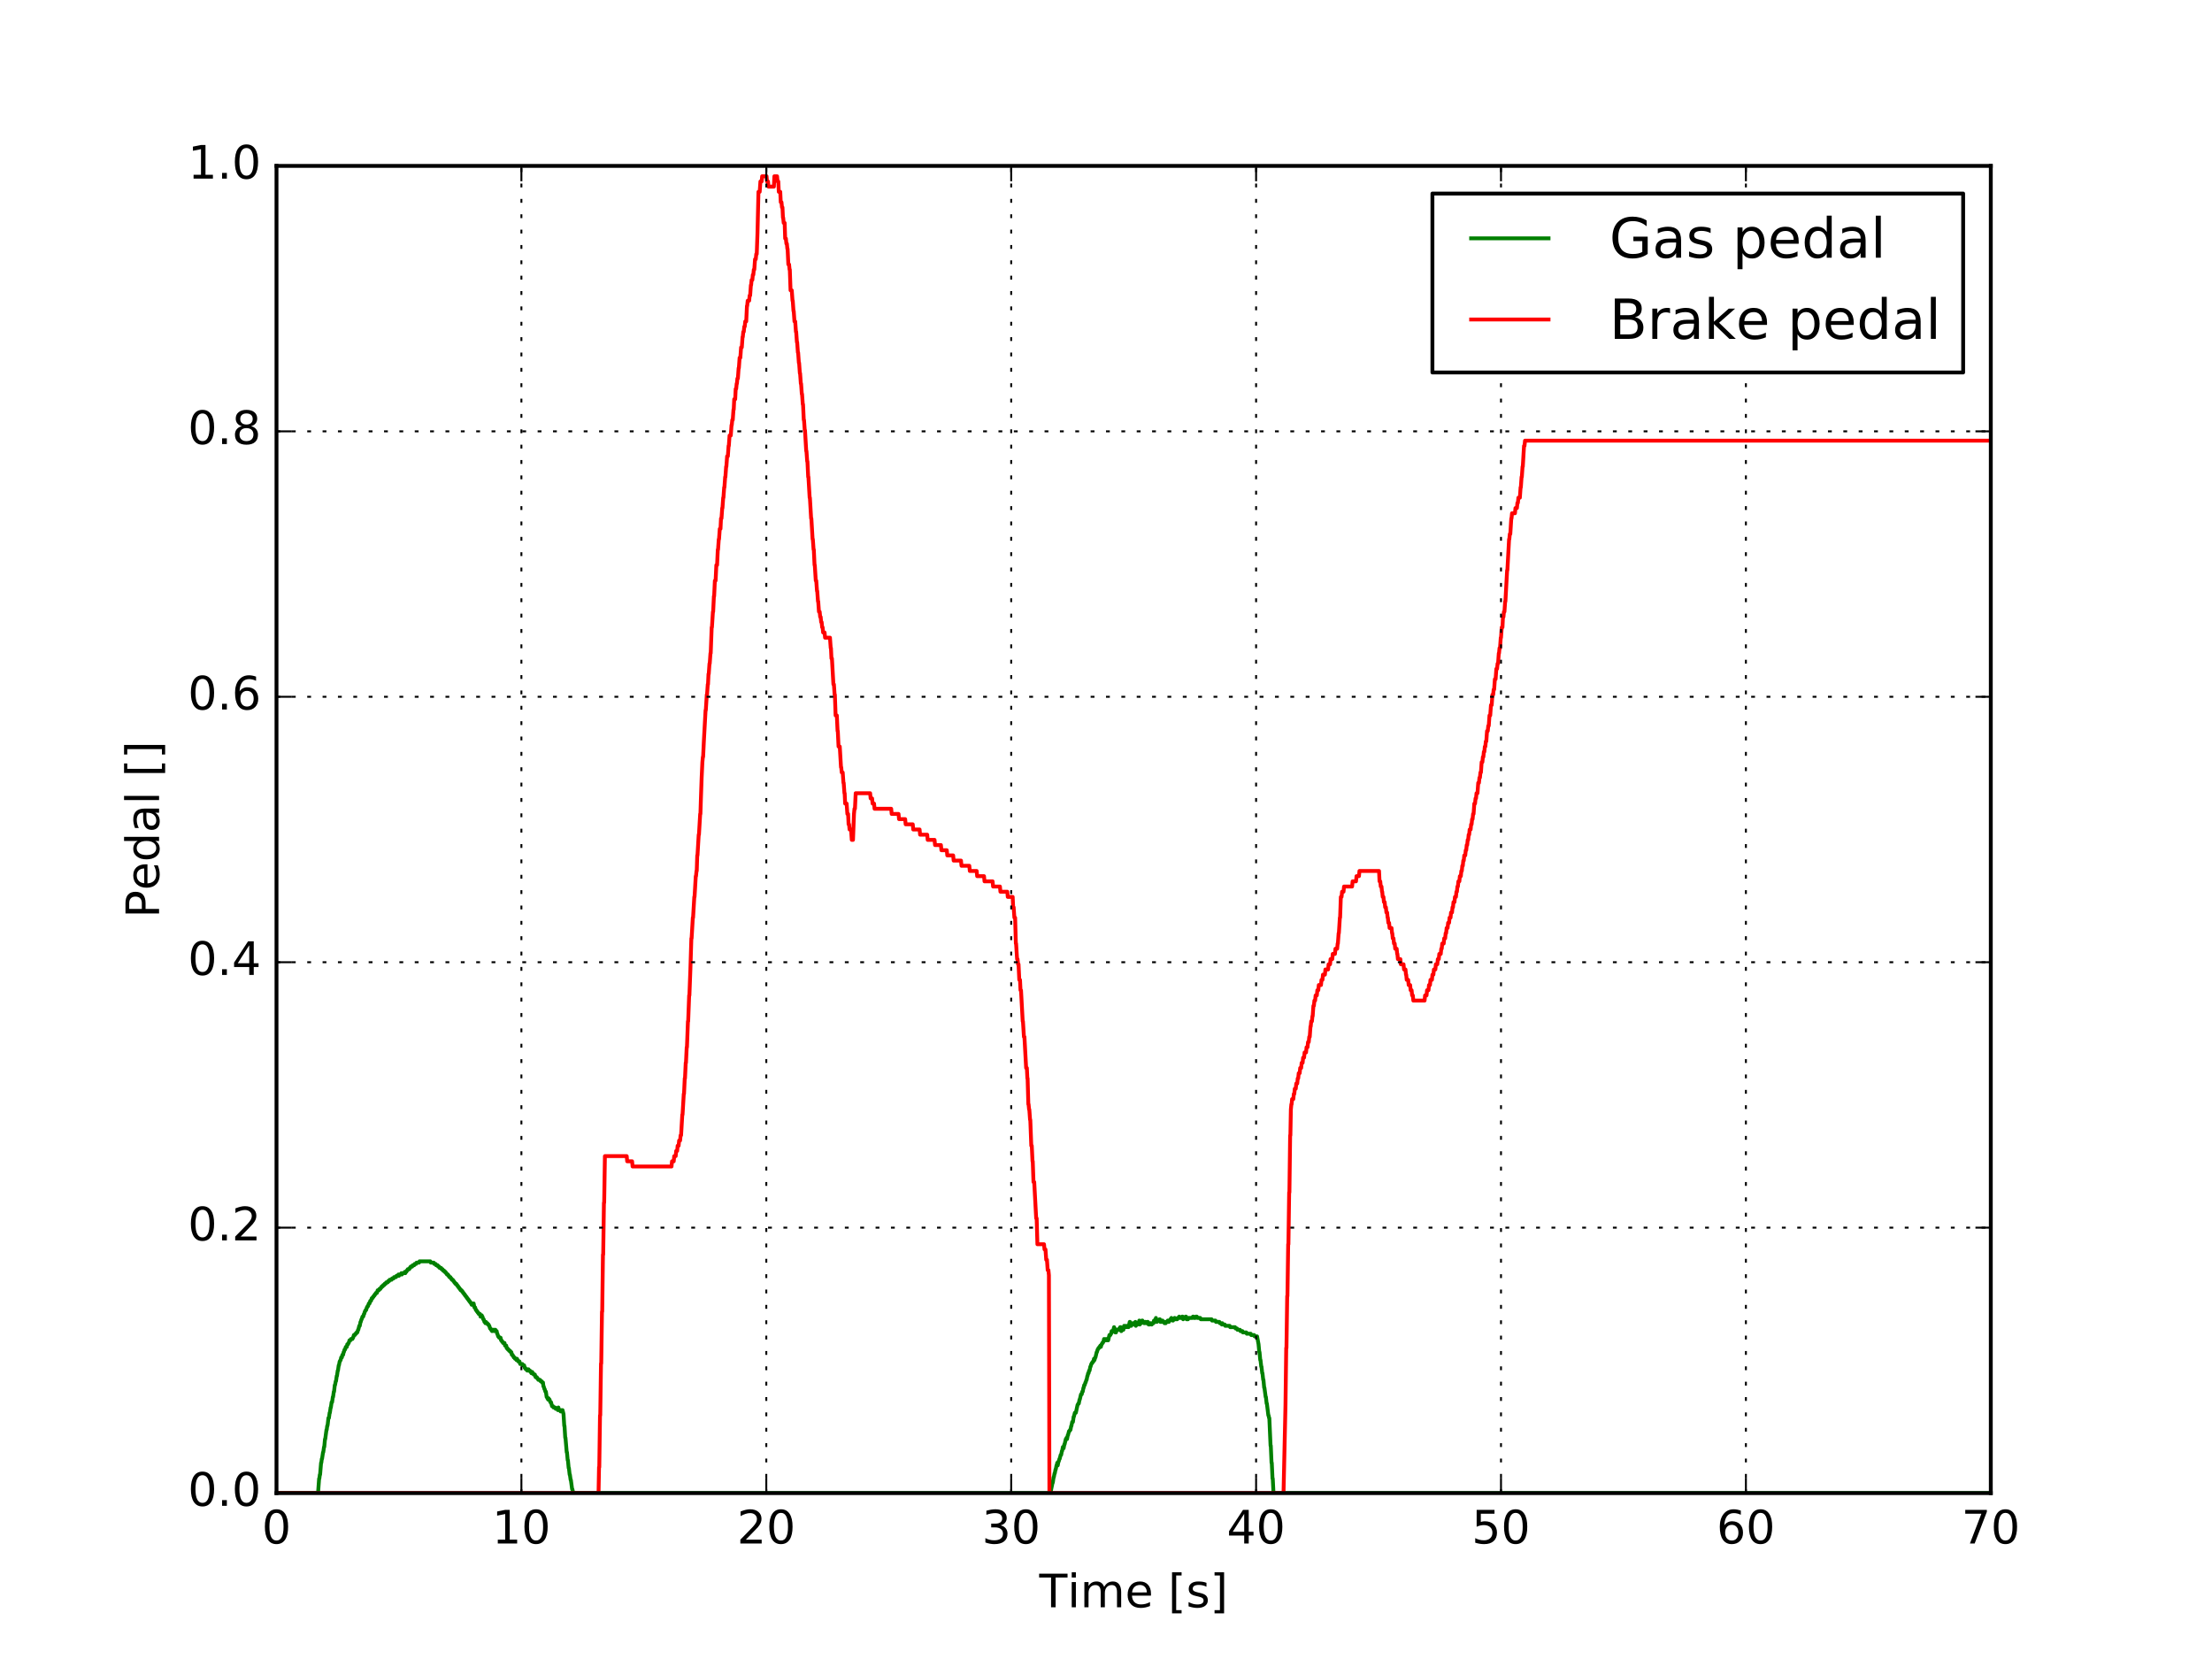 <?xml version="1.0" encoding="utf-8" standalone="no"?>
<!DOCTYPE svg PUBLIC "-//W3C//DTD SVG 1.1//EN"
  "http://www.w3.org/Graphics/SVG/1.1/DTD/svg11.dtd">
<!-- Created with matplotlib (http://matplotlib.org/) -->
<svg height="432pt" version="1.1" viewBox="0 0 576 432" width="576pt" xmlns="http://www.w3.org/2000/svg" xmlns:xlink="http://www.w3.org/1999/xlink">
 <defs>
  <style type="text/css">
*{stroke-linecap:butt;stroke-linejoin:round;stroke-miterlimit:100000;}
  </style>
 </defs>
 <g id="figure_1">
  <g id="patch_1">
   <path d="M 0 432 
L 576 432 
L 576 0 
L 0 0 
z
" style="fill:#ffffff;"/>
  </g>
  <g id="axes_1">
   <g id="patch_2">
    <path d="M 72 388.8 
L 518.4 388.8 
L 518.4 43.2 
L 72 43.2 
z
" style="fill:#ffffff;"/>
   </g>
   <g id="line2d_1">
    <path clip-path="url(#p384054c3d2)" d="M 72.064 388.8 
L 82.714 388.8 
L 82.841 388.448 
L 83.096 385.019 
L 83.16 385.019 
L 83.288 383.991 
L 83.351 383.991 
L 83.606 380.905 
L 83.67 380.905 
L 83.798 379.876 
L 83.861 379.876 
L 84.117 378.162 
L 84.18 378.162 
L 84.372 376.79 
L 84.435 376.79 
L 84.627 374.733 
L 84.691 374.733 
L 85.009 372.333 
L 85.073 372.333 
L 85.201 371.304 
L 85.264 371.304 
L 85.328 370.961 
L 85.52 369.247 
L 85.647 369.247 
L 85.838 367.875 
L 85.902 367.875 
L 86.093 366.504 
L 86.157 366.504 
L 86.349 365.132 
L 86.476 365.132 
L 86.667 363.761 
L 86.731 363.761 
L 86.923 362.389 
L 86.986 362.389 
L 87.178 360.675 
L 87.241 360.675 
L 87.433 359.646 
L 87.496 359.646 
L 87.688 358.275 
L 87.752 358.275 
L 87.943 356.903 
L 88.007 356.903 
L 88.198 355.532 
L 88.262 355.532 
L 88.453 354.503 
L 88.517 354.503 
L 88.644 354.16 
L 88.708 354.16 
L 88.836 353.474 
L 89.027 353.474 
L 89.155 352.789 
L 89.346 352.789 
L 89.473 352.103 
L 89.537 352.103 
L 89.728 351.417 
L 89.856 351.417 
L 90.047 350.731 
L 90.302 350.731 
L 90.43 350.046 
L 90.621 350.046 
L 90.749 349.703 
L 90.813 349.703 
L 91.004 349.017 
L 91.259 349.017 
L 91.387 348.674 
L 91.769 348.674 
L 91.897 348.331 
L 91.96 348.331 
L 92.152 347.645 
L 92.407 347.645 
L 92.534 347.303 
L 92.726 347.303 
L 92.853 346.96 
L 93.045 346.96 
L 93.236 346.274 
L 93.3 346.274 
L 93.555 345.245 
L 93.682 345.245 
L 93.874 344.217 
L 93.937 344.217 
L 94.129 343.531 
L 94.192 343.531 
L 94.384 342.845 
L 94.575 342.845 
L 94.766 342.159 
L 94.83 342.159 
L 95.021 341.474 
L 95.085 341.474 
L 95.213 341.131 
L 95.34 341.131 
L 95.532 340.445 
L 95.595 340.445 
L 95.723 340.102 
L 95.851 340.102 
L 96.042 339.416 
L 96.233 339.416 
L 96.424 338.731 
L 96.616 338.731 
L 96.807 338.045 
L 96.998 338.045 
L 97.126 337.702 
L 97.253 337.702 
L 97.381 337.359 
L 97.509 337.359 
L 97.636 337.016 
L 97.764 337.016 
L 97.891 336.673 
L 98.146 336.673 
L 98.338 335.988 
L 98.656 335.988 
L 98.784 335.645 
L 99.039 335.645 
L 99.167 335.302 
L 99.294 335.302 
L 99.422 334.959 
L 99.677 334.959 
L 99.804 334.616 
L 100.059 334.616 
L 100.187 334.273 
L 100.442 334.273 
L 100.57 333.93 
L 100.952 333.93 
L 101.08 333.587 
L 101.335 333.587 
L 101.462 333.245 
L 101.973 333.245 
L 102.1 332.902 
L 102.483 332.902 
L 102.61 332.559 
L 103.12 332.559 
L 103.248 332.216 
L 103.631 332.216 
L 103.758 331.873 
L 103.886 332.216 
L 104.013 331.873 
L 104.396 331.873 
L 104.523 331.53 
L 104.651 331.873 
L 104.779 331.53 
L 105.289 331.53 
L 105.416 331.187 
L 105.544 331.53 
L 105.671 331.187 
L 105.799 331.187 
L 105.926 330.844 
L 106.054 330.844 
L 106.181 330.502 
L 106.564 330.502 
L 106.692 330.159 
L 106.819 330.159 
L 106.947 329.816 
L 107.329 329.816 
L 107.457 329.473 
L 107.84 329.473 
L 107.967 329.13 
L 108.35 329.13 
L 108.477 328.787 
L 109.115 328.787 
L 109.243 328.444 
L 112.048 328.444 
L 112.176 328.787 
L 112.941 328.787 
L 113.069 329.13 
L 113.451 329.13 
L 113.579 329.473 
L 113.962 329.473 
L 114.089 329.816 
L 114.344 329.816 
L 114.472 330.159 
L 114.854 330.159 
L 114.982 330.502 
L 115.237 330.502 
L 115.365 330.844 
L 115.62 330.844 
L 115.747 331.187 
L 116.002 331.187 
L 116.13 331.53 
L 116.257 331.53 
L 116.385 331.873 
L 116.64 331.873 
L 116.768 332.216 
L 116.895 332.216 
L 117.023 332.559 
L 117.278 332.559 
L 117.405 332.902 
L 117.533 332.902 
L 117.66 333.245 
L 117.915 333.245 
L 118.043 333.587 
L 118.171 333.587 
L 118.298 333.93 
L 118.426 333.93 
L 118.553 334.273 
L 118.808 334.273 
L 118.936 334.616 
L 119.063 334.616 
L 119.191 334.959 
L 119.318 334.959 
L 119.446 335.302 
L 119.573 335.302 
L 119.701 335.645 
L 119.829 335.645 
L 119.956 335.988 
L 120.211 335.988 
L 120.339 336.33 
L 120.466 336.33 
L 120.594 336.673 
L 120.721 336.673 
L 120.849 337.016 
L 120.976 337.016 
L 121.104 337.359 
L 121.232 337.359 
L 121.359 337.702 
L 121.487 337.702 
L 121.614 338.045 
L 121.742 338.045 
L 121.869 338.388 
L 121.997 338.388 
L 122.124 338.731 
L 122.252 338.731 
L 122.379 339.073 
L 122.507 339.073 
L 122.635 339.416 
L 122.698 339.416 
L 122.826 339.759 
L 123.145 339.759 
L 123.272 339.416 
L 123.336 339.416 
L 123.527 340.445 
L 123.719 340.445 
L 123.91 341.131 
L 124.037 341.131 
L 124.165 341.474 
L 124.293 341.474 
L 124.42 341.817 
L 124.548 341.817 
L 124.675 342.159 
L 124.994 342.159 
L 125.122 342.845 
L 125.249 342.502 
L 125.44 342.502 
L 125.568 342.845 
L 125.632 342.845 
L 125.823 343.531 
L 125.951 343.531 
L 126.142 344.217 
L 126.269 344.217 
L 126.397 344.56 
L 126.525 344.217 
L 126.652 344.56 
L 126.907 344.56 
L 127.035 344.902 
L 127.226 344.902 
L 127.354 345.245 
L 127.417 345.245 
L 127.609 345.931 
L 127.736 345.931 
L 127.864 346.274 
L 127.991 346.274 
L 128.119 346.617 
L 128.183 346.617 
L 128.31 346.274 
L 128.629 346.274 
L 128.693 346.617 
L 128.82 346.274 
L 129.012 346.274 
L 129.139 346.617 
L 129.331 346.617 
L 129.458 347.303 
L 129.522 347.303 
L 129.713 347.988 
L 129.841 347.988 
L 129.968 348.331 
L 130.351 348.331 
L 130.478 349.017 
L 130.606 349.017 
L 130.733 349.36 
L 130.861 349.36 
L 130.989 349.703 
L 131.371 349.703 
L 131.499 350.388 
L 131.818 350.388 
L 131.945 351.074 
L 132.136 351.074 
L 132.264 351.417 
L 132.455 351.417 
L 132.583 351.76 
L 132.838 351.76 
L 132.965 352.103 
L 133.157 352.103 
L 133.284 352.789 
L 133.476 352.789 
L 133.603 353.131 
L 133.667 353.131 
L 133.795 353.474 
L 133.986 353.474 
L 134.113 353.817 
L 134.432 353.817 
L 134.496 354.16 
L 134.624 353.817 
L 134.751 354.16 
L 134.815 354.16 
L 134.942 354.503 
L 135.261 354.503 
L 135.453 355.189 
L 136.027 355.189 
L 136.154 355.532 
L 136.473 355.532 
L 136.664 356.217 
L 136.792 356.217 
L 136.919 356.56 
L 137.174 356.56 
L 137.302 356.903 
L 137.366 356.56 
L 137.493 356.903 
L 137.621 356.56 
L 137.748 356.903 
L 138.003 356.903 
L 138.131 357.246 
L 138.259 357.246 
L 138.386 357.589 
L 138.45 357.589 
L 138.577 357.246 
L 138.705 357.589 
L 138.832 357.589 
L 138.96 357.932 
L 139.279 357.932 
L 139.47 358.618 
L 139.789 358.618 
L 139.917 358.96 
L 140.044 358.96 
L 140.172 359.303 
L 140.618 359.303 
L 140.746 359.646 
L 141.001 359.646 
L 141.128 359.989 
L 141.383 359.989 
L 141.511 361.018 
L 141.575 361.018 
L 141.766 361.703 
L 141.83 361.703 
L 142.021 362.389 
L 142.149 362.389 
L 142.34 363.761 
L 142.404 363.761 
L 142.531 364.104 
L 142.595 364.104 
L 142.723 364.446 
L 142.85 364.104 
L 142.978 364.446 
L 143.105 364.446 
L 143.296 365.132 
L 143.488 365.132 
L 143.743 366.161 
L 143.998 366.161 
L 144.125 366.504 
L 144.572 366.504 
L 144.699 366.847 
L 145.21 366.847 
L 145.273 367.19 
L 145.401 366.504 
L 145.528 367.19 
L 145.847 367.19 
L 145.975 367.532 
L 146.102 367.19 
L 146.23 367.532 
L 146.357 367.532 
L 146.485 367.19 
L 146.74 368.218 
L 146.931 371.304 
L 146.995 371.304 
L 147.187 374.39 
L 147.25 374.39 
L 147.569 378.162 
L 147.633 378.162 
L 147.824 380.219 
L 147.888 380.219 
L 148.079 382.276 
L 148.143 382.276 
L 148.334 383.991 
L 148.398 383.991 
L 148.589 385.362 
L 148.653 385.362 
L 148.972 387.762 
L 149.036 387.762 
L 149.291 388.8 
L 273.518 388.8 
L 274.092 386.048 
L 274.155 386.048 
L 274.347 384.676 
L 274.411 384.676 
L 274.602 383.648 
L 274.666 383.648 
L 274.857 382.619 
L 274.921 382.619 
L 275.112 381.59 
L 275.176 381.59 
L 275.303 380.905 
L 275.431 381.59 
L 275.622 380.562 
L 275.686 380.562 
L 275.877 379.876 
L 275.941 379.876 
L 276.196 378.847 
L 276.324 378.847 
L 276.515 377.819 
L 276.579 377.819 
L 276.77 376.79 
L 276.834 376.79 
L 276.961 377.133 
L 277.153 376.104 
L 277.216 376.104 
L 277.535 374.733 
L 277.599 374.733 
L 277.727 374.39 
L 277.854 374.733 
L 278.045 373.704 
L 278.109 373.704 
L 278.364 372.676 
L 278.492 372.676 
L 278.619 372.333 
L 278.747 372.333 
L 278.938 371.304 
L 279.002 371.304 
L 279.193 370.275 
L 279.385 370.275 
L 279.576 368.904 
L 279.64 368.904 
L 279.895 367.875 
L 280.15 367.875 
L 280.596 365.818 
L 280.66 365.818 
L 280.788 365.475 
L 280.915 365.475 
L 281.107 364.446 
L 281.17 364.446 
L 281.489 363.075 
L 281.68 363.075 
L 281.808 362.389 
L 281.936 362.389 
L 282.127 361.361 
L 282.191 361.361 
L 282.318 360.675 
L 282.446 360.675 
L 282.637 359.989 
L 282.701 359.989 
L 282.892 359.303 
L 282.956 359.303 
L 283.147 358.275 
L 283.211 358.275 
L 283.339 357.589 
L 283.466 357.589 
L 283.594 356.903 
L 283.721 356.903 
L 283.912 355.875 
L 283.976 355.875 
L 284.168 355.189 
L 284.231 355.189 
L 284.359 354.846 
L 284.486 354.846 
L 284.614 354.503 
L 284.741 354.503 
L 284.869 353.817 
L 284.997 354.16 
L 285.188 353.474 
L 285.252 353.474 
L 285.571 352.103 
L 285.634 352.103 
L 285.826 351.417 
L 285.889 351.417 
L 286.017 351.074 
L 286.144 351.074 
L 286.272 350.731 
L 286.4 350.731 
L 286.527 350.388 
L 286.655 350.731 
L 286.846 350.046 
L 286.91 350.046 
L 287.037 349.703 
L 287.165 349.703 
L 287.292 349.36 
L 287.356 349.36 
L 287.484 348.674 
L 287.547 348.674 
L 287.675 349.017 
L 287.866 349.017 
L 287.994 348.674 
L 288.121 349.017 
L 288.249 348.674 
L 288.376 349.017 
L 288.568 349.017 
L 288.887 347.645 
L 289.142 347.645 
L 289.269 347.303 
L 289.333 347.303 
L 289.461 346.617 
L 289.524 346.96 
L 289.652 346.617 
L 289.843 346.617 
L 290.098 345.588 
L 290.226 345.931 
L 290.29 345.931 
L 290.417 346.96 
L 290.608 346.96 
L 290.8 346.274 
L 291.31 346.274 
L 291.437 345.931 
L 291.565 345.931 
L 291.693 345.588 
L 291.82 345.588 
L 291.948 346.617 
L 292.011 346.617 
L 292.139 346.274 
L 292.267 346.274 
L 292.394 345.931 
L 292.522 346.274 
L 292.713 345.245 
L 292.777 345.245 
L 292.904 345.588 
L 293.096 345.588 
L 293.223 345.245 
L 293.351 345.588 
L 293.478 345.588 
L 293.606 345.245 
L 293.733 345.245 
L 293.861 345.588 
L 294.18 344.217 
L 294.243 344.217 
L 294.499 345.245 
L 294.562 345.245 
L 294.69 344.902 
L 294.817 344.902 
L 294.945 344.56 
L 295.072 344.56 
L 295.2 344.902 
L 295.264 344.902 
L 295.391 344.56 
L 295.519 344.56 
L 295.646 344.217 
L 295.774 345.245 
L 295.901 344.902 
L 296.22 344.902 
L 296.348 344.56 
L 296.475 344.56 
L 296.667 343.874 
L 296.794 344.902 
L 296.922 344.217 
L 296.986 344.217 
L 297.113 344.56 
L 297.177 344.56 
L 297.368 343.874 
L 297.496 343.874 
L 297.623 344.217 
L 297.815 344.217 
L 297.942 344.56 
L 298.07 344.56 
L 298.197 344.217 
L 298.325 344.217 
L 298.452 344.56 
L 298.644 344.56 
L 298.771 344.217 
L 298.899 344.217 
L 299.09 344.902 
L 299.345 344.902 
L 299.473 344.56 
L 299.728 344.56 
L 299.855 344.902 
L 299.919 344.902 
L 300.047 344.56 
L 300.365 344.56 
L 300.493 343.874 
L 300.557 344.217 
L 300.684 343.874 
L 300.748 343.874 
L 300.876 343.531 
L 300.939 343.531 
L 301.003 343.188 
L 301.131 344.217 
L 301.258 344.217 
L 301.386 343.874 
L 301.832 343.874 
L 301.96 343.531 
L 302.024 343.531 
L 302.151 344.217 
L 302.534 344.217 
L 302.661 343.874 
L 302.725 343.874 
L 302.853 344.217 
L 303.108 344.217 
L 303.235 344.56 
L 303.363 344.217 
L 303.49 344.56 
L 303.554 344.56 
L 303.682 344.217 
L 303.937 344.217 
L 304.064 343.874 
L 304.128 343.874 
L 304.256 344.217 
L 304.383 344.217 
L 304.511 343.874 
L 304.638 343.874 
L 304.766 343.531 
L 304.893 343.531 
L 305.021 343.188 
L 305.148 343.531 
L 305.212 343.531 
L 305.34 343.874 
L 305.467 343.874 
L 305.595 343.531 
L 305.722 343.531 
L 305.85 343.188 
L 305.914 343.188 
L 306.041 343.531 
L 306.551 343.531 
L 306.679 343.188 
L 306.934 343.188 
L 307.061 342.845 
L 307.189 343.188 
L 307.699 343.188 
L 307.827 342.845 
L 307.954 342.845 
L 308.082 343.531 
L 308.209 343.188 
L 308.592 343.188 
L 308.72 342.845 
L 308.847 342.845 
L 308.975 343.531 
L 309.357 343.531 
L 309.485 343.188 
L 310.505 343.188 
L 310.633 342.845 
L 310.76 342.845 
L 310.888 343.188 
L 311.27 343.188 
L 311.398 342.845 
L 311.653 342.845 
L 311.781 343.188 
L 312.546 343.188 
L 312.673 343.531 
L 315.479 343.531 
L 315.607 343.874 
L 316.5 343.874 
L 316.627 344.217 
L 317.52 344.217 
L 317.648 344.56 
L 318.03 344.56 
L 318.158 344.902 
L 318.285 344.56 
L 318.413 344.902 
L 318.923 344.902 
L 319.051 345.245 
L 320.198 345.245 
L 320.326 345.588 
L 321.601 345.588 
L 321.729 345.931 
L 322.112 345.931 
L 322.239 346.274 
L 322.877 346.274 
L 323.004 346.617 
L 323.515 346.617 
L 323.642 346.96 
L 324.535 346.96 
L 324.662 347.303 
L 325.683 347.303 
L 325.81 347.645 
L 326.576 347.645 
L 326.703 347.988 
L 327.341 347.988 
L 327.723 350.046 
L 327.915 352.103 
L 327.979 352.103 
L 328.17 354.16 
L 328.234 354.16 
L 328.425 355.875 
L 328.489 355.875 
L 328.68 357.589 
L 328.744 357.589 
L 328.935 359.303 
L 328.999 359.303 
L 329.19 361.361 
L 329.254 361.361 
L 329.573 363.761 
L 329.637 363.761 
L 329.828 365.475 
L 329.892 365.475 
L 330.274 368.561 
L 330.338 368.561 
L 330.466 369.247 
L 330.529 369.247 
L 330.848 376.447 
L 330.912 376.447 
L 331.103 380.905 
L 331.167 380.905 
L 331.358 385.019 
L 331.422 385.019 
L 331.613 388.8 
L 518.4 388.8 
L 518.4 388.8 
" style="fill:none;stroke:#008000;stroke-linecap:square;"/>
   </g>
   <g id="line2d_2">
    <path clip-path="url(#p384054c3d2)" d="M 72.064 388.8 
L 155.859 388.8 
L 155.987 382.05 
L 156.051 382.05 
L 156.242 368.55 
L 156.306 368.55 
L 156.497 355.05 
L 156.561 355.05 
L 156.752 341.55 
L 156.816 341.55 
L 157.007 326.7 
L 157.071 326.7 
L 157.262 313.2 
L 157.326 313.2 
L 157.517 301.05 
L 163.193 301.05 
L 163.321 302.4 
L 164.596 302.4 
L 164.724 303.75 
L 174.863 303.75 
L 174.991 302.4 
L 175.437 302.4 
L 175.565 301.05 
L 175.947 301.05 
L 176.075 299.7 
L 176.33 299.7 
L 176.458 298.35 
L 176.713 298.35 
L 176.84 297 
L 177.095 297 
L 177.223 295.65 
L 177.35 295.65 
L 177.669 290.25 
L 177.733 290.25 
L 178.052 284.85 
L 178.116 284.85 
L 178.307 280.8 
L 178.371 280.8 
L 178.562 276.75 
L 178.626 276.75 
L 178.817 272.7 
L 178.881 272.7 
L 179.136 265.95 
L 179.2 265.95 
L 179.455 259.2 
L 179.519 259.2 
L 179.774 252.45 
L 180.029 244.35 
L 180.093 244.35 
L 180.411 238.95 
L 180.475 238.95 
L 180.794 233.55 
L 180.858 233.55 
L 181.177 228.15 
L 181.24 228.15 
L 181.368 226.8 
L 181.432 226.8 
L 181.559 222.75 
L 181.623 222.75 
L 181.942 217.35 
L 182.006 217.35 
L 182.325 211.95 
L 182.388 211.95 
L 182.516 207.9 
L 182.707 202.5 
L 182.899 198.45 
L 183.026 197.1 
L 183.09 197.1 
L 183.281 193.05 
L 183.728 184.95 
L 183.791 184.95 
L 184.046 180.9 
L 184.11 180.9 
L 184.301 178.2 
L 184.365 178.2 
L 184.493 175.5 
L 184.557 175.5 
L 184.748 172.8 
L 184.812 172.8 
L 185.003 170.1 
L 185.067 170.1 
L 185.322 163.35 
L 185.386 163.35 
L 185.641 159.3 
L 185.704 159.3 
L 185.896 155.25 
L 185.96 155.25 
L 186.151 151.2 
L 186.342 151.2 
L 186.533 147.15 
L 186.725 147.15 
L 186.916 143.1 
L 186.98 143.1 
L 187.171 140.4 
L 187.235 140.4 
L 187.426 137.7 
L 187.618 137.7 
L 187.745 135 
L 187.873 135 
L 188.064 132.3 
L 188.128 132.3 
L 188.319 129.6 
L 188.383 129.6 
L 188.574 126.9 
L 188.638 126.9 
L 188.829 124.2 
L 188.893 124.2 
L 189.084 121.5 
L 189.148 121.5 
L 189.339 118.8 
L 189.531 118.8 
L 189.722 116.1 
L 189.786 116.1 
L 189.977 113.4 
L 190.296 113.4 
L 190.487 110.7 
L 190.551 110.7 
L 190.679 109.35 
L 190.806 109.35 
L 190.997 106.65 
L 191.061 106.65 
L 191.189 103.95 
L 191.444 103.95 
L 191.571 101.25 
L 191.699 101.25 
L 191.827 99.9 
L 191.89 99.9 
L 192.018 98.55 
L 192.145 98.55 
L 192.337 95.85 
L 192.4 95.85 
L 192.592 93.15 
L 192.783 93.15 
L 192.974 90.45 
L 193.166 90.45 
L 193.357 87.75 
L 193.421 87.75 
L 193.548 86.4 
L 193.676 86.4 
L 193.803 85.05 
L 193.931 85.05 
L 194.059 83.7 
L 194.314 83.7 
L 194.505 79.65 
L 194.569 79.65 
L 194.696 78.3 
L 195.079 78.3 
L 195.206 76.95 
L 195.334 76.95 
L 195.525 74.25 
L 195.589 74.25 
L 195.717 72.9 
L 195.908 72.9 
L 196.035 71.55 
L 196.163 71.55 
L 196.291 70.2 
L 196.418 70.2 
L 196.609 67.5 
L 196.801 67.5 
L 196.928 66.15 
L 197.056 66.15 
L 197.247 60.75 
L 197.502 49.95 
L 197.821 49.95 
L 198.012 47.25 
L 198.331 47.25 
L 198.459 45.9 
L 199.607 45.9 
L 199.734 47.25 
L 199.989 47.25 
L 200.117 48.6 
L 201.52 48.6 
L 201.647 45.9 
L 202.349 45.9 
L 202.476 47.25 
L 202.668 47.25 
L 202.795 49.95 
L 203.178 49.95 
L 203.305 52.65 
L 203.497 52.65 
L 203.624 54 
L 203.752 54 
L 203.879 56.7 
L 203.943 56.7 
L 204.071 58.05 
L 204.326 58.05 
L 204.453 62.1 
L 204.645 62.1 
L 204.772 63.45 
L 204.9 63.45 
L 205.027 64.8 
L 205.091 64.8 
L 205.282 68.85 
L 205.474 68.85 
L 205.601 70.2 
L 205.665 70.2 
L 205.856 75.6 
L 206.175 75.6 
L 206.366 78.3 
L 206.43 78.3 
L 206.621 81 
L 206.685 81 
L 206.877 83.7 
L 207.068 83.7 
L 207.259 86.4 
L 207.323 86.4 
L 207.514 89.1 
L 207.578 89.1 
L 207.769 91.8 
L 207.833 91.8 
L 208.024 94.5 
L 208.088 94.5 
L 208.28 97.2 
L 208.343 97.2 
L 208.535 99.9 
L 208.598 99.9 
L 208.79 102.6 
L 208.853 102.6 
L 209.045 105.3 
L 209.109 105.3 
L 209.3 109.35 
L 209.364 109.35 
L 209.555 112.05 
L 209.619 112.05 
L 209.938 117.45 
L 210.001 117.45 
L 210.193 120.15 
L 210.256 120.15 
L 210.448 124.2 
L 210.512 124.2 
L 210.83 129.6 
L 210.894 129.6 
L 211.213 135 
L 211.277 135 
L 211.596 140.4 
L 211.659 140.4 
L 211.851 143.1 
L 211.915 143.1 
L 212.106 147.15 
L 212.17 147.15 
L 212.425 151.2 
L 212.552 151.2 
L 212.744 153.9 
L 212.807 153.9 
L 212.999 156.6 
L 213.062 156.6 
L 213.254 159.3 
L 213.445 159.3 
L 213.573 160.65 
L 213.7 160.65 
L 213.828 162 
L 213.955 162 
L 214.083 163.35 
L 214.21 163.35 
L 214.338 164.7 
L 214.72 164.7 
L 214.848 166.05 
L 216.123 166.05 
L 216.315 168.75 
L 216.379 168.75 
L 216.506 171.45 
L 216.634 171.45 
L 217.016 178.2 
L 217.144 178.2 
L 217.335 180.9 
L 217.399 180.9 
L 217.59 186.3 
L 217.909 186.3 
L 218.1 190.35 
L 218.164 190.35 
L 218.355 194.4 
L 218.674 194.4 
L 218.993 199.8 
L 219.057 199.8 
L 219.184 201.15 
L 219.44 201.15 
L 219.631 203.85 
L 219.695 203.85 
L 219.886 206.55 
L 219.95 206.55 
L 220.077 209.25 
L 220.46 209.25 
L 220.651 211.95 
L 220.843 211.95 
L 220.97 214.65 
L 221.098 214.65 
L 221.225 216 
L 221.608 216 
L 221.799 218.7 
L 222.118 218.7 
L 222.373 211.95 
L 222.501 210.6 
L 222.628 210.6 
L 222.819 206.55 
L 226.582 206.55 
L 226.709 207.9 
L 227.092 207.9 
L 227.22 209.25 
L 227.602 209.25 
L 227.73 210.6 
L 232.066 210.6 
L 232.194 211.95 
L 233.979 211.95 
L 234.107 213.3 
L 235.701 213.3 
L 235.829 214.65 
L 237.678 214.65 
L 237.806 216 
L 239.464 216 
L 239.591 217.35 
L 241.441 217.35 
L 241.568 218.7 
L 243.354 218.7 
L 243.481 220.05 
L 245.012 220.05 
L 245.139 221.4 
L 246.542 221.4 
L 246.67 222.75 
L 248.2 222.75 
L 248.328 224.1 
L 250.241 224.1 
L 250.369 225.45 
L 252.409 225.45 
L 252.537 226.8 
L 254.323 226.8 
L 254.45 228.15 
L 256.236 228.15 
L 256.363 229.5 
L 258.468 229.5 
L 258.595 230.85 
L 260.381 230.85 
L 260.508 232.2 
L 262.294 232.2 
L 262.421 233.55 
L 263.697 233.55 
L 263.824 236.25 
L 263.952 236.25 
L 264.143 238.95 
L 264.335 238.95 
L 264.526 245.7 
L 264.59 245.7 
L 264.845 249.75 
L 264.972 249.75 
L 265.1 251.1 
L 265.227 251.1 
L 265.419 255.15 
L 265.61 255.15 
L 265.738 257.85 
L 265.865 257.85 
L 266.312 265.95 
L 266.375 265.95 
L 266.63 270 
L 266.758 270 
L 267.204 278.1 
L 267.396 278.1 
L 267.523 280.8 
L 267.587 280.8 
L 267.778 287.55 
L 267.842 287.55 
L 267.97 288.9 
L 268.033 288.9 
L 268.225 291.6 
L 268.288 291.6 
L 268.544 298.35 
L 268.671 298.35 
L 268.862 302.4 
L 268.926 302.4 
L 269.117 307.8 
L 269.309 307.8 
L 269.819 317.25 
L 269.947 317.25 
L 270.138 324 
L 271.86 324 
L 271.987 325.35 
L 272.242 325.35 
L 272.434 328.05 
L 272.625 328.05 
L 272.816 330.75 
L 273.008 330.75 
L 273.135 332.1 
L 273.263 388.8 
L 334.228 388.8 
L 334.738 365.85 
L 334.93 351 
L 334.993 351 
L 335.185 337.5 
L 335.248 337.5 
L 335.44 324 
L 335.504 324 
L 335.695 310.5 
L 335.759 310.5 
L 335.95 295.65 
L 336.014 295.65 
L 336.141 288.9 
L 336.269 287.55 
L 336.333 287.55 
L 336.46 286.2 
L 336.779 286.2 
L 336.907 284.85 
L 337.034 284.85 
L 337.162 283.5 
L 337.417 283.5 
L 337.544 282.15 
L 337.799 282.15 
L 337.927 280.8 
L 338.054 280.8 
L 338.182 279.45 
L 338.437 279.45 
L 338.565 278.1 
L 338.82 278.1 
L 338.947 276.75 
L 339.202 276.75 
L 339.33 275.4 
L 339.585 275.4 
L 339.712 274.05 
L 340.095 274.05 
L 340.223 272.7 
L 340.478 272.7 
L 340.605 271.35 
L 340.797 271.35 
L 340.924 270 
L 341.052 270 
L 341.243 267.3 
L 341.307 267.3 
L 341.434 265.95 
L 341.626 265.95 
L 341.753 264.6 
L 341.817 264.6 
L 342.008 261.9 
L 342.136 261.9 
L 342.263 260.55 
L 342.455 260.55 
L 342.582 259.2 
L 342.901 259.2 
L 343.029 257.85 
L 343.284 257.85 
L 343.411 256.5 
L 343.985 256.5 
L 344.113 255.15 
L 344.368 255.15 
L 344.495 253.8 
L 345.005 253.8 
L 345.133 252.45 
L 345.835 252.45 
L 345.962 251.1 
L 346.345 251.1 
L 346.472 249.75 
L 346.919 249.75 
L 347.046 248.4 
L 347.62 248.4 
L 347.748 247.05 
L 348.194 247.05 
L 348.322 245.7 
L 348.385 245.7 
L 348.577 243 
L 348.64 243 
L 348.896 238.95 
L 348.959 238.95 
L 349.151 233.55 
L 349.342 233.55 
L 349.469 232.2 
L 349.852 232.2 
L 349.98 230.85 
L 352.084 230.85 
L 352.212 229.5 
L 353.104 229.5 
L 353.232 228.15 
L 353.87 228.15 
L 353.997 226.8 
L 359.099 226.8 
L 359.227 229.5 
L 359.418 229.5 
L 359.545 230.85 
L 359.737 230.85 
L 359.864 232.2 
L 359.928 232.2 
L 360.056 233.55 
L 360.247 233.55 
L 360.374 234.9 
L 360.566 234.9 
L 360.693 236.25 
L 360.885 236.25 
L 361.012 237.6 
L 361.203 237.6 
L 361.331 238.95 
L 361.395 238.95 
L 361.522 240.3 
L 361.714 240.3 
L 361.841 241.65 
L 362.351 241.65 
L 362.479 243 
L 362.543 243 
L 362.67 244.35 
L 362.861 244.35 
L 362.989 245.7 
L 363.18 245.7 
L 363.308 247.05 
L 363.691 247.05 
L 363.818 248.4 
L 363.882 248.4 
L 364.009 249.75 
L 364.647 249.75 
L 364.775 251.1 
L 365.476 251.1 
L 365.604 252.45 
L 365.986 252.45 
L 366.114 253.8 
L 366.178 253.8 
L 366.305 255.15 
L 366.688 255.15 
L 366.815 256.5 
L 367.198 256.5 
L 367.325 257.85 
L 367.581 257.85 
L 367.708 259.2 
L 367.899 259.2 
L 368.027 260.55 
L 370.96 260.55 
L 371.088 259.2 
L 371.471 259.2 
L 371.598 257.85 
L 371.981 257.85 
L 372.108 256.5 
L 372.363 256.5 
L 372.491 255.15 
L 372.874 255.15 
L 373.001 253.8 
L 373.256 253.8 
L 373.384 252.45 
L 373.766 252.45 
L 373.894 251.1 
L 374.277 251.1 
L 374.404 249.75 
L 374.659 249.75 
L 374.787 248.4 
L 375.169 248.4 
L 375.297 247.05 
L 375.424 247.05 
L 375.552 245.7 
L 375.935 245.7 
L 376.062 244.35 
L 376.317 244.35 
L 376.445 243 
L 376.572 243 
L 376.7 241.65 
L 376.955 241.65 
L 377.083 240.3 
L 377.338 240.3 
L 377.465 238.95 
L 377.72 238.95 
L 377.848 237.6 
L 378.103 237.6 
L 378.23 236.25 
L 378.358 236.25 
L 378.485 234.9 
L 378.741 234.9 
L 378.868 233.55 
L 379.123 233.55 
L 379.251 232.2 
L 379.378 232.2 
L 379.506 230.85 
L 379.633 230.85 
L 379.761 229.5 
L 380.016 229.5 
L 380.144 228.15 
L 380.399 228.15 
L 380.526 226.8 
L 380.654 226.8 
L 380.781 225.45 
L 380.909 225.45 
L 381.036 224.1 
L 381.164 224.1 
L 381.291 222.75 
L 381.547 222.75 
L 381.674 221.4 
L 381.802 221.4 
L 381.929 220.05 
L 382.057 220.05 
L 382.184 218.7 
L 382.312 218.7 
L 382.439 217.35 
L 382.567 217.35 
L 382.694 216 
L 382.949 216 
L 383.077 214.65 
L 383.205 214.65 
L 383.332 213.3 
L 383.46 213.3 
L 383.587 211.95 
L 383.715 211.95 
L 383.906 209.25 
L 384.097 209.25 
L 384.225 207.9 
L 384.352 207.9 
L 384.48 206.55 
L 384.735 206.55 
L 384.926 203.85 
L 385.118 203.85 
L 385.245 202.5 
L 385.373 202.5 
L 385.5 201.15 
L 385.628 201.15 
L 385.819 198.45 
L 386.011 198.45 
L 386.138 197.1 
L 386.266 197.1 
L 386.393 195.75 
L 386.521 195.75 
L 386.648 194.4 
L 386.776 194.4 
L 386.903 193.05 
L 387.031 193.05 
L 387.222 190.35 
L 387.413 190.35 
L 387.541 189 
L 387.669 189 
L 387.86 186.3 
L 388.051 186.3 
L 388.243 183.6 
L 388.434 183.6 
L 388.625 180.9 
L 388.816 180.9 
L 388.944 179.55 
L 389.072 179.55 
L 389.263 176.85 
L 389.454 176.85 
L 389.645 174.15 
L 389.837 174.15 
L 389.964 172.8 
L 390.092 172.8 
L 390.283 170.1 
L 390.347 170.1 
L 390.475 168.75 
L 390.602 168.75 
L 390.793 166.05 
L 390.857 166.05 
L 391.048 163.35 
L 391.24 163.35 
L 391.367 160.65 
L 391.495 160.65 
L 391.622 159.3 
L 391.75 159.3 
L 391.941 156.6 
L 392.005 156.6 
L 392.451 148.5 
L 392.515 148.5 
L 392.962 140.4 
L 393.025 140.4 
L 393.153 139.05 
L 393.28 139.05 
L 393.536 135 
L 393.599 135 
L 393.727 133.65 
L 394.492 133.65 
L 394.62 132.3 
L 395.002 132.3 
L 395.13 130.95 
L 395.257 130.95 
L 395.385 129.6 
L 395.768 129.6 
L 395.959 126.9 
L 396.023 126.9 
L 396.214 124.2 
L 396.278 124.2 
L 396.469 121.5 
L 396.533 121.5 
L 396.852 116.1 
L 396.979 116.1 
L 397.107 114.75 
L 518.4 114.75 
L 518.4 114.75 
" style="fill:none;stroke:#ff0000;stroke-linecap:square;"/>
   </g>
   <g id="patch_3">
    <path d="M 72 43.2 
L 518.4 43.2 
" style="fill:none;stroke:#000000;stroke-linecap:square;stroke-linejoin:miter;"/>
   </g>
   <g id="patch_4">
    <path d="M 518.4 388.8 
L 518.4 43.2 
" style="fill:none;stroke:#000000;stroke-linecap:square;stroke-linejoin:miter;"/>
   </g>
   <g id="patch_5">
    <path d="M 72 388.8 
L 518.4 388.8 
" style="fill:none;stroke:#000000;stroke-linecap:square;stroke-linejoin:miter;"/>
   </g>
   <g id="patch_6">
    <path d="M 72 388.8 
L 72 43.2 
" style="fill:none;stroke:#000000;stroke-linecap:square;stroke-linejoin:miter;"/>
   </g>
   <g id="matplotlib.axis_1">
    <g id="xtick_1">
     <g id="line2d_3">
      <path clip-path="url(#p384054c3d2)" d="M 72 388.8 
L 72 43.2 
" style="fill:none;stroke:#000000;stroke-dasharray:1,3;stroke-dashoffset:0.0;stroke-width:0.5;"/>
     </g>
     <g id="line2d_4">
      <defs>
       <path d="M 0 0 
L 0 -4 
" id="m59d2b5657b" style="stroke:#000000;stroke-width:0.5;"/>
      </defs>
      <g>
       <use style="stroke:#000000;stroke-width:0.5;" x="72.0" xlink:href="#m59d2b5657b" y="388.8"/>
      </g>
     </g>
     <g id="line2d_5">
      <defs>
       <path d="M 0 0 
L 0 4 
" id="me209242abe" style="stroke:#000000;stroke-width:0.5;"/>
      </defs>
      <g>
       <use style="stroke:#000000;stroke-width:0.5;" x="72.0" xlink:href="#me209242abe" y="43.2"/>
      </g>
     </g>
     <g id="text_1">
      <!-- 0 -->
      <defs>
       <path d="M 31.781 66.406 
Q 24.172 66.406 20.328 58.906 
Q 16.5 51.422 16.5 36.375 
Q 16.5 21.391 20.328 13.891 
Q 24.172 6.391 31.781 6.391 
Q 39.453 6.391 43.281 13.891 
Q 47.125 21.391 47.125 36.375 
Q 47.125 51.422 43.281 58.906 
Q 39.453 66.406 31.781 66.406 
M 31.781 74.219 
Q 44.047 74.219 50.516 64.516 
Q 56.984 54.828 56.984 36.375 
Q 56.984 17.969 50.516 8.266 
Q 44.047 -1.422 31.781 -1.422 
Q 19.531 -1.422 13.062 8.266 
Q 6.594 17.969 6.594 36.375 
Q 6.594 54.828 13.062 64.516 
Q 19.531 74.219 31.781 74.219 
" id="BitstreamVeraSans-Roman-30"/>
      </defs>
      <g transform="translate(68.183 401.918)scale(0.12 -0.12)">
       <use xlink:href="#BitstreamVeraSans-Roman-30"/>
      </g>
     </g>
    </g>
    <g id="xtick_2">
     <g id="line2d_6">
      <path clip-path="url(#p384054c3d2)" d="M 135.771 388.8 
L 135.771 43.2 
" style="fill:none;stroke:#000000;stroke-dasharray:1,3;stroke-dashoffset:0.0;stroke-width:0.5;"/>
     </g>
     <g id="line2d_7">
      <g>
       <use style="stroke:#000000;stroke-width:0.5;" x="135.771" xlink:href="#m59d2b5657b" y="388.8"/>
      </g>
     </g>
     <g id="line2d_8">
      <g>
       <use style="stroke:#000000;stroke-width:0.5;" x="135.771" xlink:href="#me209242abe" y="43.2"/>
      </g>
     </g>
     <g id="text_2">
      <!-- 10 -->
      <defs>
       <path d="M 12.406 8.297 
L 28.516 8.297 
L 28.516 63.922 
L 10.984 60.406 
L 10.984 69.391 
L 28.422 72.906 
L 38.281 72.906 
L 38.281 8.297 
L 54.391 8.297 
L 54.391 0 
L 12.406 0 
z
" id="BitstreamVeraSans-Roman-31"/>
      </defs>
      <g transform="translate(128.136 401.918)scale(0.12 -0.12)">
       <use xlink:href="#BitstreamVeraSans-Roman-31"/>
       <use x="63.623" xlink:href="#BitstreamVeraSans-Roman-30"/>
      </g>
     </g>
    </g>
    <g id="xtick_3">
     <g id="line2d_9">
      <path clip-path="url(#p384054c3d2)" d="M 199.543 388.8 
L 199.543 43.2 
" style="fill:none;stroke:#000000;stroke-dasharray:1,3;stroke-dashoffset:0.0;stroke-width:0.5;"/>
     </g>
     <g id="line2d_10">
      <g>
       <use style="stroke:#000000;stroke-width:0.5;" x="199.543" xlink:href="#m59d2b5657b" y="388.8"/>
      </g>
     </g>
     <g id="line2d_11">
      <g>
       <use style="stroke:#000000;stroke-width:0.5;" x="199.543" xlink:href="#me209242abe" y="43.2"/>
      </g>
     </g>
     <g id="text_3">
      <!-- 20 -->
      <defs>
       <path d="M 19.188 8.297 
L 53.609 8.297 
L 53.609 0 
L 7.328 0 
L 7.328 8.297 
Q 12.938 14.109 22.625 23.891 
Q 32.328 33.688 34.812 36.531 
Q 39.547 41.844 41.422 45.531 
Q 43.312 49.219 43.312 52.781 
Q 43.312 58.594 39.234 62.25 
Q 35.156 65.922 28.609 65.922 
Q 23.969 65.922 18.812 64.312 
Q 13.672 62.703 7.812 59.422 
L 7.812 69.391 
Q 13.766 71.781 18.938 73 
Q 24.125 74.219 28.422 74.219 
Q 39.75 74.219 46.484 68.547 
Q 53.219 62.891 53.219 53.422 
Q 53.219 48.922 51.531 44.891 
Q 49.859 40.875 45.406 35.406 
Q 44.188 33.984 37.641 27.219 
Q 31.109 20.453 19.188 8.297 
" id="BitstreamVeraSans-Roman-32"/>
      </defs>
      <g transform="translate(191.908 401.918)scale(0.12 -0.12)">
       <use xlink:href="#BitstreamVeraSans-Roman-32"/>
       <use x="63.623" xlink:href="#BitstreamVeraSans-Roman-30"/>
      </g>
     </g>
    </g>
    <g id="xtick_4">
     <g id="line2d_12">
      <path clip-path="url(#p384054c3d2)" d="M 263.314 388.8 
L 263.314 43.2 
" style="fill:none;stroke:#000000;stroke-dasharray:1,3;stroke-dashoffset:0.0;stroke-width:0.5;"/>
     </g>
     <g id="line2d_13">
      <g>
       <use style="stroke:#000000;stroke-width:0.5;" x="263.314" xlink:href="#m59d2b5657b" y="388.8"/>
      </g>
     </g>
     <g id="line2d_14">
      <g>
       <use style="stroke:#000000;stroke-width:0.5;" x="263.314" xlink:href="#me209242abe" y="43.2"/>
      </g>
     </g>
     <g id="text_4">
      <!-- 30 -->
      <defs>
       <path d="M 40.578 39.312 
Q 47.656 37.797 51.625 33 
Q 55.609 28.219 55.609 21.188 
Q 55.609 10.406 48.188 4.484 
Q 40.766 -1.422 27.094 -1.422 
Q 22.516 -1.422 17.656 -0.516 
Q 12.797 0.391 7.625 2.203 
L 7.625 11.719 
Q 11.719 9.328 16.594 8.109 
Q 21.484 6.891 26.812 6.891 
Q 36.078 6.891 40.938 10.547 
Q 45.797 14.203 45.797 21.188 
Q 45.797 27.641 41.281 31.266 
Q 36.766 34.906 28.719 34.906 
L 20.219 34.906 
L 20.219 43.016 
L 29.109 43.016 
Q 36.375 43.016 40.234 45.922 
Q 44.094 48.828 44.094 54.297 
Q 44.094 59.906 40.109 62.906 
Q 36.141 65.922 28.719 65.922 
Q 24.656 65.922 20.016 65.031 
Q 15.375 64.156 9.812 62.312 
L 9.812 71.094 
Q 15.438 72.656 20.344 73.438 
Q 25.25 74.219 29.594 74.219 
Q 40.828 74.219 47.359 69.109 
Q 53.906 64.016 53.906 55.328 
Q 53.906 49.266 50.438 45.094 
Q 46.969 40.922 40.578 39.312 
" id="BitstreamVeraSans-Roman-33"/>
      </defs>
      <g transform="translate(255.679 401.918)scale(0.12 -0.12)">
       <use xlink:href="#BitstreamVeraSans-Roman-33"/>
       <use x="63.623" xlink:href="#BitstreamVeraSans-Roman-30"/>
      </g>
     </g>
    </g>
    <g id="xtick_5">
     <g id="line2d_15">
      <path clip-path="url(#p384054c3d2)" d="M 327.086 388.8 
L 327.086 43.2 
" style="fill:none;stroke:#000000;stroke-dasharray:1,3;stroke-dashoffset:0.0;stroke-width:0.5;"/>
     </g>
     <g id="line2d_16">
      <g>
       <use style="stroke:#000000;stroke-width:0.5;" x="327.086" xlink:href="#m59d2b5657b" y="388.8"/>
      </g>
     </g>
     <g id="line2d_17">
      <g>
       <use style="stroke:#000000;stroke-width:0.5;" x="327.086" xlink:href="#me209242abe" y="43.2"/>
      </g>
     </g>
     <g id="text_5">
      <!-- 40 -->
      <defs>
       <path d="M 37.797 64.312 
L 12.891 25.391 
L 37.797 25.391 
z
M 35.203 72.906 
L 47.609 72.906 
L 47.609 25.391 
L 58.016 25.391 
L 58.016 17.188 
L 47.609 17.188 
L 47.609 0 
L 37.797 0 
L 37.797 17.188 
L 4.891 17.188 
L 4.891 26.703 
z
" id="BitstreamVeraSans-Roman-34"/>
      </defs>
      <g transform="translate(319.451 401.918)scale(0.12 -0.12)">
       <use xlink:href="#BitstreamVeraSans-Roman-34"/>
       <use x="63.623" xlink:href="#BitstreamVeraSans-Roman-30"/>
      </g>
     </g>
    </g>
    <g id="xtick_6">
     <g id="line2d_18">
      <path clip-path="url(#p384054c3d2)" d="M 390.857 388.8 
L 390.857 43.2 
" style="fill:none;stroke:#000000;stroke-dasharray:1,3;stroke-dashoffset:0.0;stroke-width:0.5;"/>
     </g>
     <g id="line2d_19">
      <g>
       <use style="stroke:#000000;stroke-width:0.5;" x="390.857" xlink:href="#m59d2b5657b" y="388.8"/>
      </g>
     </g>
     <g id="line2d_20">
      <g>
       <use style="stroke:#000000;stroke-width:0.5;" x="390.857" xlink:href="#me209242abe" y="43.2"/>
      </g>
     </g>
     <g id="text_6">
      <!-- 50 -->
      <defs>
       <path d="M 10.797 72.906 
L 49.516 72.906 
L 49.516 64.594 
L 19.828 64.594 
L 19.828 46.734 
Q 21.969 47.469 24.109 47.828 
Q 26.266 48.188 28.422 48.188 
Q 40.625 48.188 47.75 41.5 
Q 54.891 34.812 54.891 23.391 
Q 54.891 11.625 47.562 5.094 
Q 40.234 -1.422 26.906 -1.422 
Q 22.312 -1.422 17.547 -0.641 
Q 12.797 0.141 7.719 1.703 
L 7.719 11.625 
Q 12.109 9.234 16.797 8.062 
Q 21.484 6.891 26.703 6.891 
Q 35.156 6.891 40.078 11.328 
Q 45.016 15.766 45.016 23.391 
Q 45.016 31 40.078 35.438 
Q 35.156 39.891 26.703 39.891 
Q 22.75 39.891 18.812 39.016 
Q 14.891 38.141 10.797 36.281 
z
" id="BitstreamVeraSans-Roman-35"/>
      </defs>
      <g transform="translate(383.222 401.918)scale(0.12 -0.12)">
       <use xlink:href="#BitstreamVeraSans-Roman-35"/>
       <use x="63.623" xlink:href="#BitstreamVeraSans-Roman-30"/>
      </g>
     </g>
    </g>
    <g id="xtick_7">
     <g id="line2d_21">
      <path clip-path="url(#p384054c3d2)" d="M 454.629 388.8 
L 454.629 43.2 
" style="fill:none;stroke:#000000;stroke-dasharray:1,3;stroke-dashoffset:0.0;stroke-width:0.5;"/>
     </g>
     <g id="line2d_22">
      <g>
       <use style="stroke:#000000;stroke-width:0.5;" x="454.629" xlink:href="#m59d2b5657b" y="388.8"/>
      </g>
     </g>
     <g id="line2d_23">
      <g>
       <use style="stroke:#000000;stroke-width:0.5;" x="454.629" xlink:href="#me209242abe" y="43.2"/>
      </g>
     </g>
     <g id="text_7">
      <!-- 60 -->
      <defs>
       <path d="M 33.016 40.375 
Q 26.375 40.375 22.484 35.828 
Q 18.609 31.297 18.609 23.391 
Q 18.609 15.531 22.484 10.953 
Q 26.375 6.391 33.016 6.391 
Q 39.656 6.391 43.531 10.953 
Q 47.406 15.531 47.406 23.391 
Q 47.406 31.297 43.531 35.828 
Q 39.656 40.375 33.016 40.375 
M 52.594 71.297 
L 52.594 62.312 
Q 48.875 64.062 45.094 64.984 
Q 41.312 65.922 37.594 65.922 
Q 27.828 65.922 22.672 59.328 
Q 17.531 52.734 16.797 39.406 
Q 19.672 43.656 24.016 45.922 
Q 28.375 48.188 33.594 48.188 
Q 44.578 48.188 50.953 41.516 
Q 57.328 34.859 57.328 23.391 
Q 57.328 12.156 50.688 5.359 
Q 44.047 -1.422 33.016 -1.422 
Q 20.359 -1.422 13.672 8.266 
Q 6.984 17.969 6.984 36.375 
Q 6.984 53.656 15.188 63.938 
Q 23.391 74.219 37.203 74.219 
Q 40.922 74.219 44.703 73.484 
Q 48.484 72.75 52.594 71.297 
" id="BitstreamVeraSans-Roman-36"/>
      </defs>
      <g transform="translate(446.994 401.918)scale(0.12 -0.12)">
       <use xlink:href="#BitstreamVeraSans-Roman-36"/>
       <use x="63.623" xlink:href="#BitstreamVeraSans-Roman-30"/>
      </g>
     </g>
    </g>
    <g id="xtick_8">
     <g id="line2d_24">
      <path clip-path="url(#p384054c3d2)" d="M 518.4 388.8 
L 518.4 43.2 
" style="fill:none;stroke:#000000;stroke-dasharray:1,3;stroke-dashoffset:0.0;stroke-width:0.5;"/>
     </g>
     <g id="line2d_25">
      <g>
       <use style="stroke:#000000;stroke-width:0.5;" x="518.4" xlink:href="#m59d2b5657b" y="388.8"/>
      </g>
     </g>
     <g id="line2d_26">
      <g>
       <use style="stroke:#000000;stroke-width:0.5;" x="518.4" xlink:href="#me209242abe" y="43.2"/>
      </g>
     </g>
     <g id="text_8">
      <!-- 70 -->
      <defs>
       <path d="M 8.203 72.906 
L 55.078 72.906 
L 55.078 68.703 
L 28.609 0 
L 18.312 0 
L 43.219 64.594 
L 8.203 64.594 
z
" id="BitstreamVeraSans-Roman-37"/>
      </defs>
      <g transform="translate(510.765 401.918)scale(0.12 -0.12)">
       <use xlink:href="#BitstreamVeraSans-Roman-37"/>
       <use x="63.623" xlink:href="#BitstreamVeraSans-Roman-30"/>
      </g>
     </g>
    </g>
    <g id="text_9">
     <!-- Time [s] -->
     <defs>
      <path id="BitstreamVeraSans-Roman-20"/>
      <path d="M 8.594 75.984 
L 29.297 75.984 
L 29.297 69 
L 17.578 69 
L 17.578 -6.203 
L 29.297 -6.203 
L 29.297 -13.188 
L 8.594 -13.188 
z
" id="BitstreamVeraSans-Roman-5b"/>
      <path d="M 30.422 75.984 
L 30.422 -13.188 
L 9.719 -13.188 
L 9.719 -6.203 
L 21.391 -6.203 
L 21.391 69 
L 9.719 69 
L 9.719 75.984 
z
" id="BitstreamVeraSans-Roman-5d"/>
      <path d="M 52 44.188 
Q 55.375 50.25 60.062 53.125 
Q 64.75 56 71.094 56 
Q 79.641 56 84.281 50.016 
Q 88.922 44.047 88.922 33.016 
L 88.922 0 
L 79.891 0 
L 79.891 32.719 
Q 79.891 40.578 77.094 44.375 
Q 74.312 48.188 68.609 48.188 
Q 61.625 48.188 57.562 43.547 
Q 53.516 38.922 53.516 30.906 
L 53.516 0 
L 44.484 0 
L 44.484 32.719 
Q 44.484 40.625 41.703 44.406 
Q 38.922 48.188 33.109 48.188 
Q 26.219 48.188 22.156 43.531 
Q 18.109 38.875 18.109 30.906 
L 18.109 0 
L 9.078 0 
L 9.078 54.688 
L 18.109 54.688 
L 18.109 46.188 
Q 21.188 51.219 25.484 53.609 
Q 29.781 56 35.688 56 
Q 41.656 56 45.828 52.969 
Q 50 49.953 52 44.188 
" id="BitstreamVeraSans-Roman-6d"/>
      <path d="M 9.422 54.688 
L 18.406 54.688 
L 18.406 0 
L 9.422 0 
z
M 9.422 75.984 
L 18.406 75.984 
L 18.406 64.594 
L 9.422 64.594 
z
" id="BitstreamVeraSans-Roman-69"/>
      <path d="M 56.203 29.594 
L 56.203 25.203 
L 14.891 25.203 
Q 15.484 15.922 20.484 11.062 
Q 25.484 6.203 34.422 6.203 
Q 39.594 6.203 44.453 7.469 
Q 49.312 8.734 54.109 11.281 
L 54.109 2.781 
Q 49.266 0.734 44.188 -0.344 
Q 39.109 -1.422 33.891 -1.422 
Q 20.797 -1.422 13.156 6.188 
Q 5.516 13.812 5.516 26.812 
Q 5.516 40.234 12.766 48.109 
Q 20.016 56 32.328 56 
Q 43.359 56 49.781 48.891 
Q 56.203 41.797 56.203 29.594 
M 47.219 32.234 
Q 47.125 39.594 43.094 43.984 
Q 39.062 48.391 32.422 48.391 
Q 24.906 48.391 20.391 44.141 
Q 15.875 39.891 15.188 32.172 
z
" id="BitstreamVeraSans-Roman-65"/>
      <path d="M -0.297 72.906 
L 61.375 72.906 
L 61.375 64.594 
L 35.5 64.594 
L 35.5 0 
L 25.594 0 
L 25.594 64.594 
L -0.297 64.594 
z
" id="BitstreamVeraSans-Roman-54"/>
      <path d="M 44.281 53.078 
L 44.281 44.578 
Q 40.484 46.531 36.375 47.5 
Q 32.281 48.484 27.875 48.484 
Q 21.188 48.484 17.844 46.438 
Q 14.5 44.391 14.5 40.281 
Q 14.5 37.156 16.891 35.375 
Q 19.281 33.594 26.516 31.984 
L 29.594 31.297 
Q 39.156 29.25 43.188 25.516 
Q 47.219 21.781 47.219 15.094 
Q 47.219 7.469 41.188 3.016 
Q 35.156 -1.422 24.609 -1.422 
Q 20.219 -1.422 15.453 -0.562 
Q 10.688 0.297 5.422 2 
L 5.422 11.281 
Q 10.406 8.688 15.234 7.391 
Q 20.062 6.109 24.812 6.109 
Q 31.156 6.109 34.562 8.281 
Q 37.984 10.453 37.984 14.406 
Q 37.984 18.062 35.516 20.016 
Q 33.062 21.969 24.703 23.781 
L 21.578 24.516 
Q 13.234 26.266 9.516 29.906 
Q 5.812 33.547 5.812 39.891 
Q 5.812 47.609 11.281 51.797 
Q 16.75 56 26.812 56 
Q 31.781 56 36.172 55.266 
Q 40.578 54.547 44.281 53.078 
" id="BitstreamVeraSans-Roman-73"/>
     </defs>
     <g transform="translate(270.621 418.532)scale(0.12 -0.12)">
      <use xlink:href="#BitstreamVeraSans-Roman-54"/>
      <use x="61.037" xlink:href="#BitstreamVeraSans-Roman-69"/>
      <use x="88.82" xlink:href="#BitstreamVeraSans-Roman-6d"/>
      <use x="186.232" xlink:href="#BitstreamVeraSans-Roman-65"/>
      <use x="247.756" xlink:href="#BitstreamVeraSans-Roman-20"/>
      <use x="279.543" xlink:href="#BitstreamVeraSans-Roman-5b"/>
      <use x="318.557" xlink:href="#BitstreamVeraSans-Roman-73"/>
      <use x="370.656" xlink:href="#BitstreamVeraSans-Roman-5d"/>
     </g>
    </g>
   </g>
   <g id="matplotlib.axis_2">
    <g id="ytick_1">
     <g id="line2d_27">
      <path clip-path="url(#p384054c3d2)" d="M 72 388.8 
L 518.4 388.8 
" style="fill:none;stroke:#000000;stroke-dasharray:1,3;stroke-dashoffset:0.0;stroke-width:0.5;"/>
     </g>
     <g id="line2d_28">
      <defs>
       <path d="M 0 0 
L 4 0 
" id="macf422d018" style="stroke:#000000;stroke-width:0.5;"/>
      </defs>
      <g>
       <use style="stroke:#000000;stroke-width:0.5;" x="72.0" xlink:href="#macf422d018" y="388.8"/>
      </g>
     </g>
     <g id="line2d_29">
      <defs>
       <path d="M 0 0 
L -4 0 
" id="m330fd9a52e" style="stroke:#000000;stroke-width:0.5;"/>
      </defs>
      <g>
       <use style="stroke:#000000;stroke-width:0.5;" x="518.4" xlink:href="#m330fd9a52e" y="388.8"/>
      </g>
     </g>
     <g id="text_10">
      <!-- 0.0 -->
      <defs>
       <path d="M 10.688 12.406 
L 21 12.406 
L 21 0 
L 10.688 0 
z
" id="BitstreamVeraSans-Roman-2e"/>
      </defs>
      <g transform="translate(48.916 392.111)scale(0.12 -0.12)">
       <use xlink:href="#BitstreamVeraSans-Roman-30"/>
       <use x="63.623" xlink:href="#BitstreamVeraSans-Roman-2e"/>
       <use x="95.41" xlink:href="#BitstreamVeraSans-Roman-30"/>
      </g>
     </g>
    </g>
    <g id="ytick_2">
     <g id="line2d_30">
      <path clip-path="url(#p384054c3d2)" d="M 72 319.68 
L 518.4 319.68 
" style="fill:none;stroke:#000000;stroke-dasharray:1,3;stroke-dashoffset:0.0;stroke-width:0.5;"/>
     </g>
     <g id="line2d_31">
      <g>
       <use style="stroke:#000000;stroke-width:0.5;" x="72.0" xlink:href="#macf422d018" y="319.68"/>
      </g>
     </g>
     <g id="line2d_32">
      <g>
       <use style="stroke:#000000;stroke-width:0.5;" x="518.4" xlink:href="#m330fd9a52e" y="319.68"/>
      </g>
     </g>
     <g id="text_11">
      <!-- 0.2 -->
      <g transform="translate(48.916 322.991)scale(0.12 -0.12)">
       <use xlink:href="#BitstreamVeraSans-Roman-30"/>
       <use x="63.623" xlink:href="#BitstreamVeraSans-Roman-2e"/>
       <use x="95.41" xlink:href="#BitstreamVeraSans-Roman-32"/>
      </g>
     </g>
    </g>
    <g id="ytick_3">
     <g id="line2d_33">
      <path clip-path="url(#p384054c3d2)" d="M 72 250.56 
L 518.4 250.56 
" style="fill:none;stroke:#000000;stroke-dasharray:1,3;stroke-dashoffset:0.0;stroke-width:0.5;"/>
     </g>
     <g id="line2d_34">
      <g>
       <use style="stroke:#000000;stroke-width:0.5;" x="72.0" xlink:href="#macf422d018" y="250.56"/>
      </g>
     </g>
     <g id="line2d_35">
      <g>
       <use style="stroke:#000000;stroke-width:0.5;" x="518.4" xlink:href="#m330fd9a52e" y="250.56"/>
      </g>
     </g>
     <g id="text_12">
      <!-- 0.4 -->
      <g transform="translate(48.916 253.871)scale(0.12 -0.12)">
       <use xlink:href="#BitstreamVeraSans-Roman-30"/>
       <use x="63.623" xlink:href="#BitstreamVeraSans-Roman-2e"/>
       <use x="95.41" xlink:href="#BitstreamVeraSans-Roman-34"/>
      </g>
     </g>
    </g>
    <g id="ytick_4">
     <g id="line2d_36">
      <path clip-path="url(#p384054c3d2)" d="M 72 181.44 
L 518.4 181.44 
" style="fill:none;stroke:#000000;stroke-dasharray:1,3;stroke-dashoffset:0.0;stroke-width:0.5;"/>
     </g>
     <g id="line2d_37">
      <g>
       <use style="stroke:#000000;stroke-width:0.5;" x="72.0" xlink:href="#macf422d018" y="181.44"/>
      </g>
     </g>
     <g id="line2d_38">
      <g>
       <use style="stroke:#000000;stroke-width:0.5;" x="518.4" xlink:href="#m330fd9a52e" y="181.44"/>
      </g>
     </g>
     <g id="text_13">
      <!-- 0.6 -->
      <g transform="translate(48.916 184.751)scale(0.12 -0.12)">
       <use xlink:href="#BitstreamVeraSans-Roman-30"/>
       <use x="63.623" xlink:href="#BitstreamVeraSans-Roman-2e"/>
       <use x="95.41" xlink:href="#BitstreamVeraSans-Roman-36"/>
      </g>
     </g>
    </g>
    <g id="ytick_5">
     <g id="line2d_39">
      <path clip-path="url(#p384054c3d2)" d="M 72 112.32 
L 518.4 112.32 
" style="fill:none;stroke:#000000;stroke-dasharray:1,3;stroke-dashoffset:0.0;stroke-width:0.5;"/>
     </g>
     <g id="line2d_40">
      <g>
       <use style="stroke:#000000;stroke-width:0.5;" x="72.0" xlink:href="#macf422d018" y="112.32"/>
      </g>
     </g>
     <g id="line2d_41">
      <g>
       <use style="stroke:#000000;stroke-width:0.5;" x="518.4" xlink:href="#m330fd9a52e" y="112.32"/>
      </g>
     </g>
     <g id="text_14">
      <!-- 0.8 -->
      <defs>
       <path d="M 31.781 34.625 
Q 24.75 34.625 20.719 30.859 
Q 16.703 27.094 16.703 20.516 
Q 16.703 13.922 20.719 10.156 
Q 24.75 6.391 31.781 6.391 
Q 38.812 6.391 42.859 10.172 
Q 46.922 13.969 46.922 20.516 
Q 46.922 27.094 42.891 30.859 
Q 38.875 34.625 31.781 34.625 
M 21.922 38.812 
Q 15.578 40.375 12.031 44.719 
Q 8.5 49.078 8.5 55.328 
Q 8.5 64.062 14.719 69.141 
Q 20.953 74.219 31.781 74.219 
Q 42.672 74.219 48.875 69.141 
Q 55.078 64.062 55.078 55.328 
Q 55.078 49.078 51.531 44.719 
Q 48 40.375 41.703 38.812 
Q 48.828 37.156 52.797 32.312 
Q 56.781 27.484 56.781 20.516 
Q 56.781 9.906 50.312 4.234 
Q 43.844 -1.422 31.781 -1.422 
Q 19.734 -1.422 13.25 4.234 
Q 6.781 9.906 6.781 20.516 
Q 6.781 27.484 10.781 32.312 
Q 14.797 37.156 21.922 38.812 
M 18.312 54.391 
Q 18.312 48.734 21.844 45.562 
Q 25.391 42.391 31.781 42.391 
Q 38.141 42.391 41.719 45.562 
Q 45.312 48.734 45.312 54.391 
Q 45.312 60.062 41.719 63.234 
Q 38.141 66.406 31.781 66.406 
Q 25.391 66.406 21.844 63.234 
Q 18.312 60.062 18.312 54.391 
" id="BitstreamVeraSans-Roman-38"/>
      </defs>
      <g transform="translate(48.916 115.631)scale(0.12 -0.12)">
       <use xlink:href="#BitstreamVeraSans-Roman-30"/>
       <use x="63.623" xlink:href="#BitstreamVeraSans-Roman-2e"/>
       <use x="95.41" xlink:href="#BitstreamVeraSans-Roman-38"/>
      </g>
     </g>
    </g>
    <g id="ytick_6">
     <g id="line2d_42">
      <path clip-path="url(#p384054c3d2)" d="M 72 43.2 
L 518.4 43.2 
" style="fill:none;stroke:#000000;stroke-dasharray:1,3;stroke-dashoffset:0.0;stroke-width:0.5;"/>
     </g>
     <g id="line2d_43">
      <g>
       <use style="stroke:#000000;stroke-width:0.5;" x="72.0" xlink:href="#macf422d018" y="43.2"/>
      </g>
     </g>
     <g id="line2d_44">
      <g>
       <use style="stroke:#000000;stroke-width:0.5;" x="518.4" xlink:href="#m330fd9a52e" y="43.2"/>
      </g>
     </g>
     <g id="text_15">
      <!-- 1.0 -->
      <g transform="translate(48.916 46.511)scale(0.12 -0.12)">
       <use xlink:href="#BitstreamVeraSans-Roman-31"/>
       <use x="63.623" xlink:href="#BitstreamVeraSans-Roman-2e"/>
       <use x="95.41" xlink:href="#BitstreamVeraSans-Roman-30"/>
      </g>
     </g>
    </g>
    <g id="text_16">
     <!-- Pedal [] -->
     <defs>
      <path d="M 19.672 64.797 
L 19.672 37.406 
L 32.078 37.406 
Q 38.969 37.406 42.719 40.969 
Q 46.484 44.531 46.484 51.125 
Q 46.484 57.672 42.719 61.234 
Q 38.969 64.797 32.078 64.797 
z
M 9.812 72.906 
L 32.078 72.906 
Q 44.344 72.906 50.609 67.359 
Q 56.891 61.812 56.891 51.125 
Q 56.891 40.328 50.609 34.812 
Q 44.344 29.297 32.078 29.297 
L 19.672 29.297 
L 19.672 0 
L 9.812 0 
z
" id="BitstreamVeraSans-Roman-50"/>
      <path d="M 45.406 46.391 
L 45.406 75.984 
L 54.391 75.984 
L 54.391 0 
L 45.406 0 
L 45.406 8.203 
Q 42.578 3.328 38.25 0.953 
Q 33.938 -1.422 27.875 -1.422 
Q 17.969 -1.422 11.734 6.484 
Q 5.516 14.406 5.516 27.297 
Q 5.516 40.188 11.734 48.094 
Q 17.969 56 27.875 56 
Q 33.938 56 38.25 53.625 
Q 42.578 51.266 45.406 46.391 
M 14.797 27.297 
Q 14.797 17.391 18.875 11.75 
Q 22.953 6.109 30.078 6.109 
Q 37.203 6.109 41.297 11.75 
Q 45.406 17.391 45.406 27.297 
Q 45.406 37.203 41.297 42.844 
Q 37.203 48.484 30.078 48.484 
Q 22.953 48.484 18.875 42.844 
Q 14.797 37.203 14.797 27.297 
" id="BitstreamVeraSans-Roman-64"/>
      <path d="M 34.281 27.484 
Q 23.391 27.484 19.188 25 
Q 14.984 22.516 14.984 16.5 
Q 14.984 11.719 18.141 8.906 
Q 21.297 6.109 26.703 6.109 
Q 34.188 6.109 38.703 11.406 
Q 43.219 16.703 43.219 25.484 
L 43.219 27.484 
z
M 52.203 31.203 
L 52.203 0 
L 43.219 0 
L 43.219 8.297 
Q 40.141 3.328 35.547 0.953 
Q 30.953 -1.422 24.312 -1.422 
Q 15.922 -1.422 10.953 3.297 
Q 6 8.016 6 15.922 
Q 6 25.141 12.172 29.828 
Q 18.359 34.516 30.609 34.516 
L 43.219 34.516 
L 43.219 35.406 
Q 43.219 41.609 39.141 45 
Q 35.062 48.391 27.688 48.391 
Q 23 48.391 18.547 47.266 
Q 14.109 46.141 10.016 43.891 
L 10.016 52.203 
Q 14.938 54.109 19.578 55.047 
Q 24.219 56 28.609 56 
Q 40.484 56 46.344 49.844 
Q 52.203 43.703 52.203 31.203 
" id="BitstreamVeraSans-Roman-61"/>
      <path d="M 9.422 75.984 
L 18.406 75.984 
L 18.406 0 
L 9.422 0 
z
" id="BitstreamVeraSans-Roman-6c"/>
     </defs>
     <g transform="translate(41.421 239.048)rotate(-90.0)scale(0.12 -0.12)">
      <use xlink:href="#BitstreamVeraSans-Roman-50"/>
      <use x="60.256" xlink:href="#BitstreamVeraSans-Roman-65"/>
      <use x="121.779" xlink:href="#BitstreamVeraSans-Roman-64"/>
      <use x="185.256" xlink:href="#BitstreamVeraSans-Roman-61"/>
      <use x="246.535" xlink:href="#BitstreamVeraSans-Roman-6c"/>
      <use x="274.318" xlink:href="#BitstreamVeraSans-Roman-20"/>
      <use x="306.105" xlink:href="#BitstreamVeraSans-Roman-5b"/>
      <use x="345.119" xlink:href="#BitstreamVeraSans-Roman-5d"/>
     </g>
    </g>
   </g>
   <g id="legend_1">
    <g id="patch_7">
     <path d="M 372.998 96.993 
L 511.2 96.993 
L 511.2 50.4 
L 372.998 50.4 
z
" style="fill:#ffffff;stroke:#000000;stroke-linejoin:miter;"/>
    </g>
    <g id="line2d_45">
     <path d="M 383.078 62.062 
L 403.238 62.062 
" style="fill:none;stroke:#008000;stroke-linecap:square;"/>
    </g>
    <g id="line2d_46"/>
    <g id="text_17">
     <!-- Gas pedal -->
     <defs>
      <path d="M 59.516 10.406 
L 59.516 29.984 
L 43.406 29.984 
L 43.406 38.094 
L 69.281 38.094 
L 69.281 6.781 
Q 63.578 2.734 56.688 0.656 
Q 49.812 -1.422 42 -1.422 
Q 24.906 -1.422 15.25 8.562 
Q 5.609 18.562 5.609 36.375 
Q 5.609 54.25 15.25 64.234 
Q 24.906 74.219 42 74.219 
Q 49.125 74.219 55.547 72.453 
Q 61.969 70.703 67.391 67.281 
L 67.391 56.781 
Q 61.922 61.422 55.766 63.766 
Q 49.609 66.109 42.828 66.109 
Q 29.438 66.109 22.719 58.641 
Q 16.016 51.172 16.016 36.375 
Q 16.016 21.625 22.719 14.156 
Q 29.438 6.688 42.828 6.688 
Q 48.047 6.688 52.141 7.594 
Q 56.25 8.5 59.516 10.406 
" id="BitstreamVeraSans-Roman-47"/>
      <path d="M 18.109 8.203 
L 18.109 -20.797 
L 9.078 -20.797 
L 9.078 54.688 
L 18.109 54.688 
L 18.109 46.391 
Q 20.953 51.266 25.266 53.625 
Q 29.594 56 35.594 56 
Q 45.562 56 51.781 48.094 
Q 58.016 40.188 58.016 27.297 
Q 58.016 14.406 51.781 6.484 
Q 45.562 -1.422 35.594 -1.422 
Q 29.594 -1.422 25.266 0.953 
Q 20.953 3.328 18.109 8.203 
M 48.688 27.297 
Q 48.688 37.203 44.609 42.844 
Q 40.531 48.484 33.406 48.484 
Q 26.266 48.484 22.188 42.844 
Q 18.109 37.203 18.109 27.297 
Q 18.109 17.391 22.188 11.75 
Q 26.266 6.109 33.406 6.109 
Q 40.531 6.109 44.609 11.75 
Q 48.688 17.391 48.688 27.297 
" id="BitstreamVeraSans-Roman-70"/>
     </defs>
     <g transform="translate(419.078 67.102)scale(0.144 -0.144)">
      <use xlink:href="#BitstreamVeraSans-Roman-47"/>
      <use x="77.49" xlink:href="#BitstreamVeraSans-Roman-61"/>
      <use x="138.77" xlink:href="#BitstreamVeraSans-Roman-73"/>
      <use x="190.869" xlink:href="#BitstreamVeraSans-Roman-20"/>
      <use x="222.656" xlink:href="#BitstreamVeraSans-Roman-70"/>
      <use x="286.133" xlink:href="#BitstreamVeraSans-Roman-65"/>
      <use x="347.656" xlink:href="#BitstreamVeraSans-Roman-64"/>
      <use x="411.133" xlink:href="#BitstreamVeraSans-Roman-61"/>
      <use x="472.412" xlink:href="#BitstreamVeraSans-Roman-6c"/>
     </g>
    </g>
    <g id="line2d_47">
     <path d="M 383.078 83.198 
L 403.238 83.198 
" style="fill:none;stroke:#ff0000;stroke-linecap:square;"/>
    </g>
    <g id="line2d_48"/>
    <g id="text_18">
     <!-- Brake pedal -->
     <defs>
      <path d="M 41.109 46.297 
Q 39.594 47.172 37.812 47.578 
Q 36.031 48 33.891 48 
Q 26.266 48 22.188 43.047 
Q 18.109 38.094 18.109 28.812 
L 18.109 0 
L 9.078 0 
L 9.078 54.688 
L 18.109 54.688 
L 18.109 46.188 
Q 20.953 51.172 25.484 53.578 
Q 30.031 56 36.531 56 
Q 37.453 56 38.578 55.875 
Q 39.703 55.766 41.062 55.516 
z
" id="BitstreamVeraSans-Roman-72"/>
      <path d="M 19.672 34.812 
L 19.672 8.109 
L 35.5 8.109 
Q 43.453 8.109 47.281 11.406 
Q 51.125 14.703 51.125 21.484 
Q 51.125 28.328 47.281 31.562 
Q 43.453 34.812 35.5 34.812 
z
M 19.672 64.797 
L 19.672 42.828 
L 34.281 42.828 
Q 41.5 42.828 45.031 45.531 
Q 48.578 48.25 48.578 53.812 
Q 48.578 59.328 45.031 62.062 
Q 41.5 64.797 34.281 64.797 
z
M 9.812 72.906 
L 35.016 72.906 
Q 46.297 72.906 52.391 68.219 
Q 58.5 63.531 58.5 54.891 
Q 58.5 48.188 55.375 44.234 
Q 52.25 40.281 46.188 39.312 
Q 53.469 37.75 57.5 32.781 
Q 61.531 27.828 61.531 20.406 
Q 61.531 10.641 54.891 5.312 
Q 48.25 0 35.984 0 
L 9.812 0 
z
" id="BitstreamVeraSans-Roman-42"/>
      <path d="M 9.078 75.984 
L 18.109 75.984 
L 18.109 31.109 
L 44.922 54.688 
L 56.391 54.688 
L 27.391 29.109 
L 57.625 0 
L 45.906 0 
L 18.109 26.703 
L 18.109 0 
L 9.078 0 
z
" id="BitstreamVeraSans-Roman-6b"/>
     </defs>
     <g transform="translate(419.078 88.238)scale(0.144 -0.144)">
      <use xlink:href="#BitstreamVeraSans-Roman-42"/>
      <use x="68.604" xlink:href="#BitstreamVeraSans-Roman-72"/>
      <use x="109.717" xlink:href="#BitstreamVeraSans-Roman-61"/>
      <use x="170.996" xlink:href="#BitstreamVeraSans-Roman-6b"/>
      <use x="228.859" xlink:href="#BitstreamVeraSans-Roman-65"/>
      <use x="290.383" xlink:href="#BitstreamVeraSans-Roman-20"/>
      <use x="322.17" xlink:href="#BitstreamVeraSans-Roman-70"/>
      <use x="385.646" xlink:href="#BitstreamVeraSans-Roman-65"/>
      <use x="447.17" xlink:href="#BitstreamVeraSans-Roman-64"/>
      <use x="510.646" xlink:href="#BitstreamVeraSans-Roman-61"/>
      <use x="571.926" xlink:href="#BitstreamVeraSans-Roman-6c"/>
     </g>
    </g>
   </g>
  </g>
 </g>
 <defs>
  <clipPath id="p384054c3d2">
   <rect height="345.6" width="446.4" x="72.0" y="43.2"/>
  </clipPath>
 </defs>
</svg>
